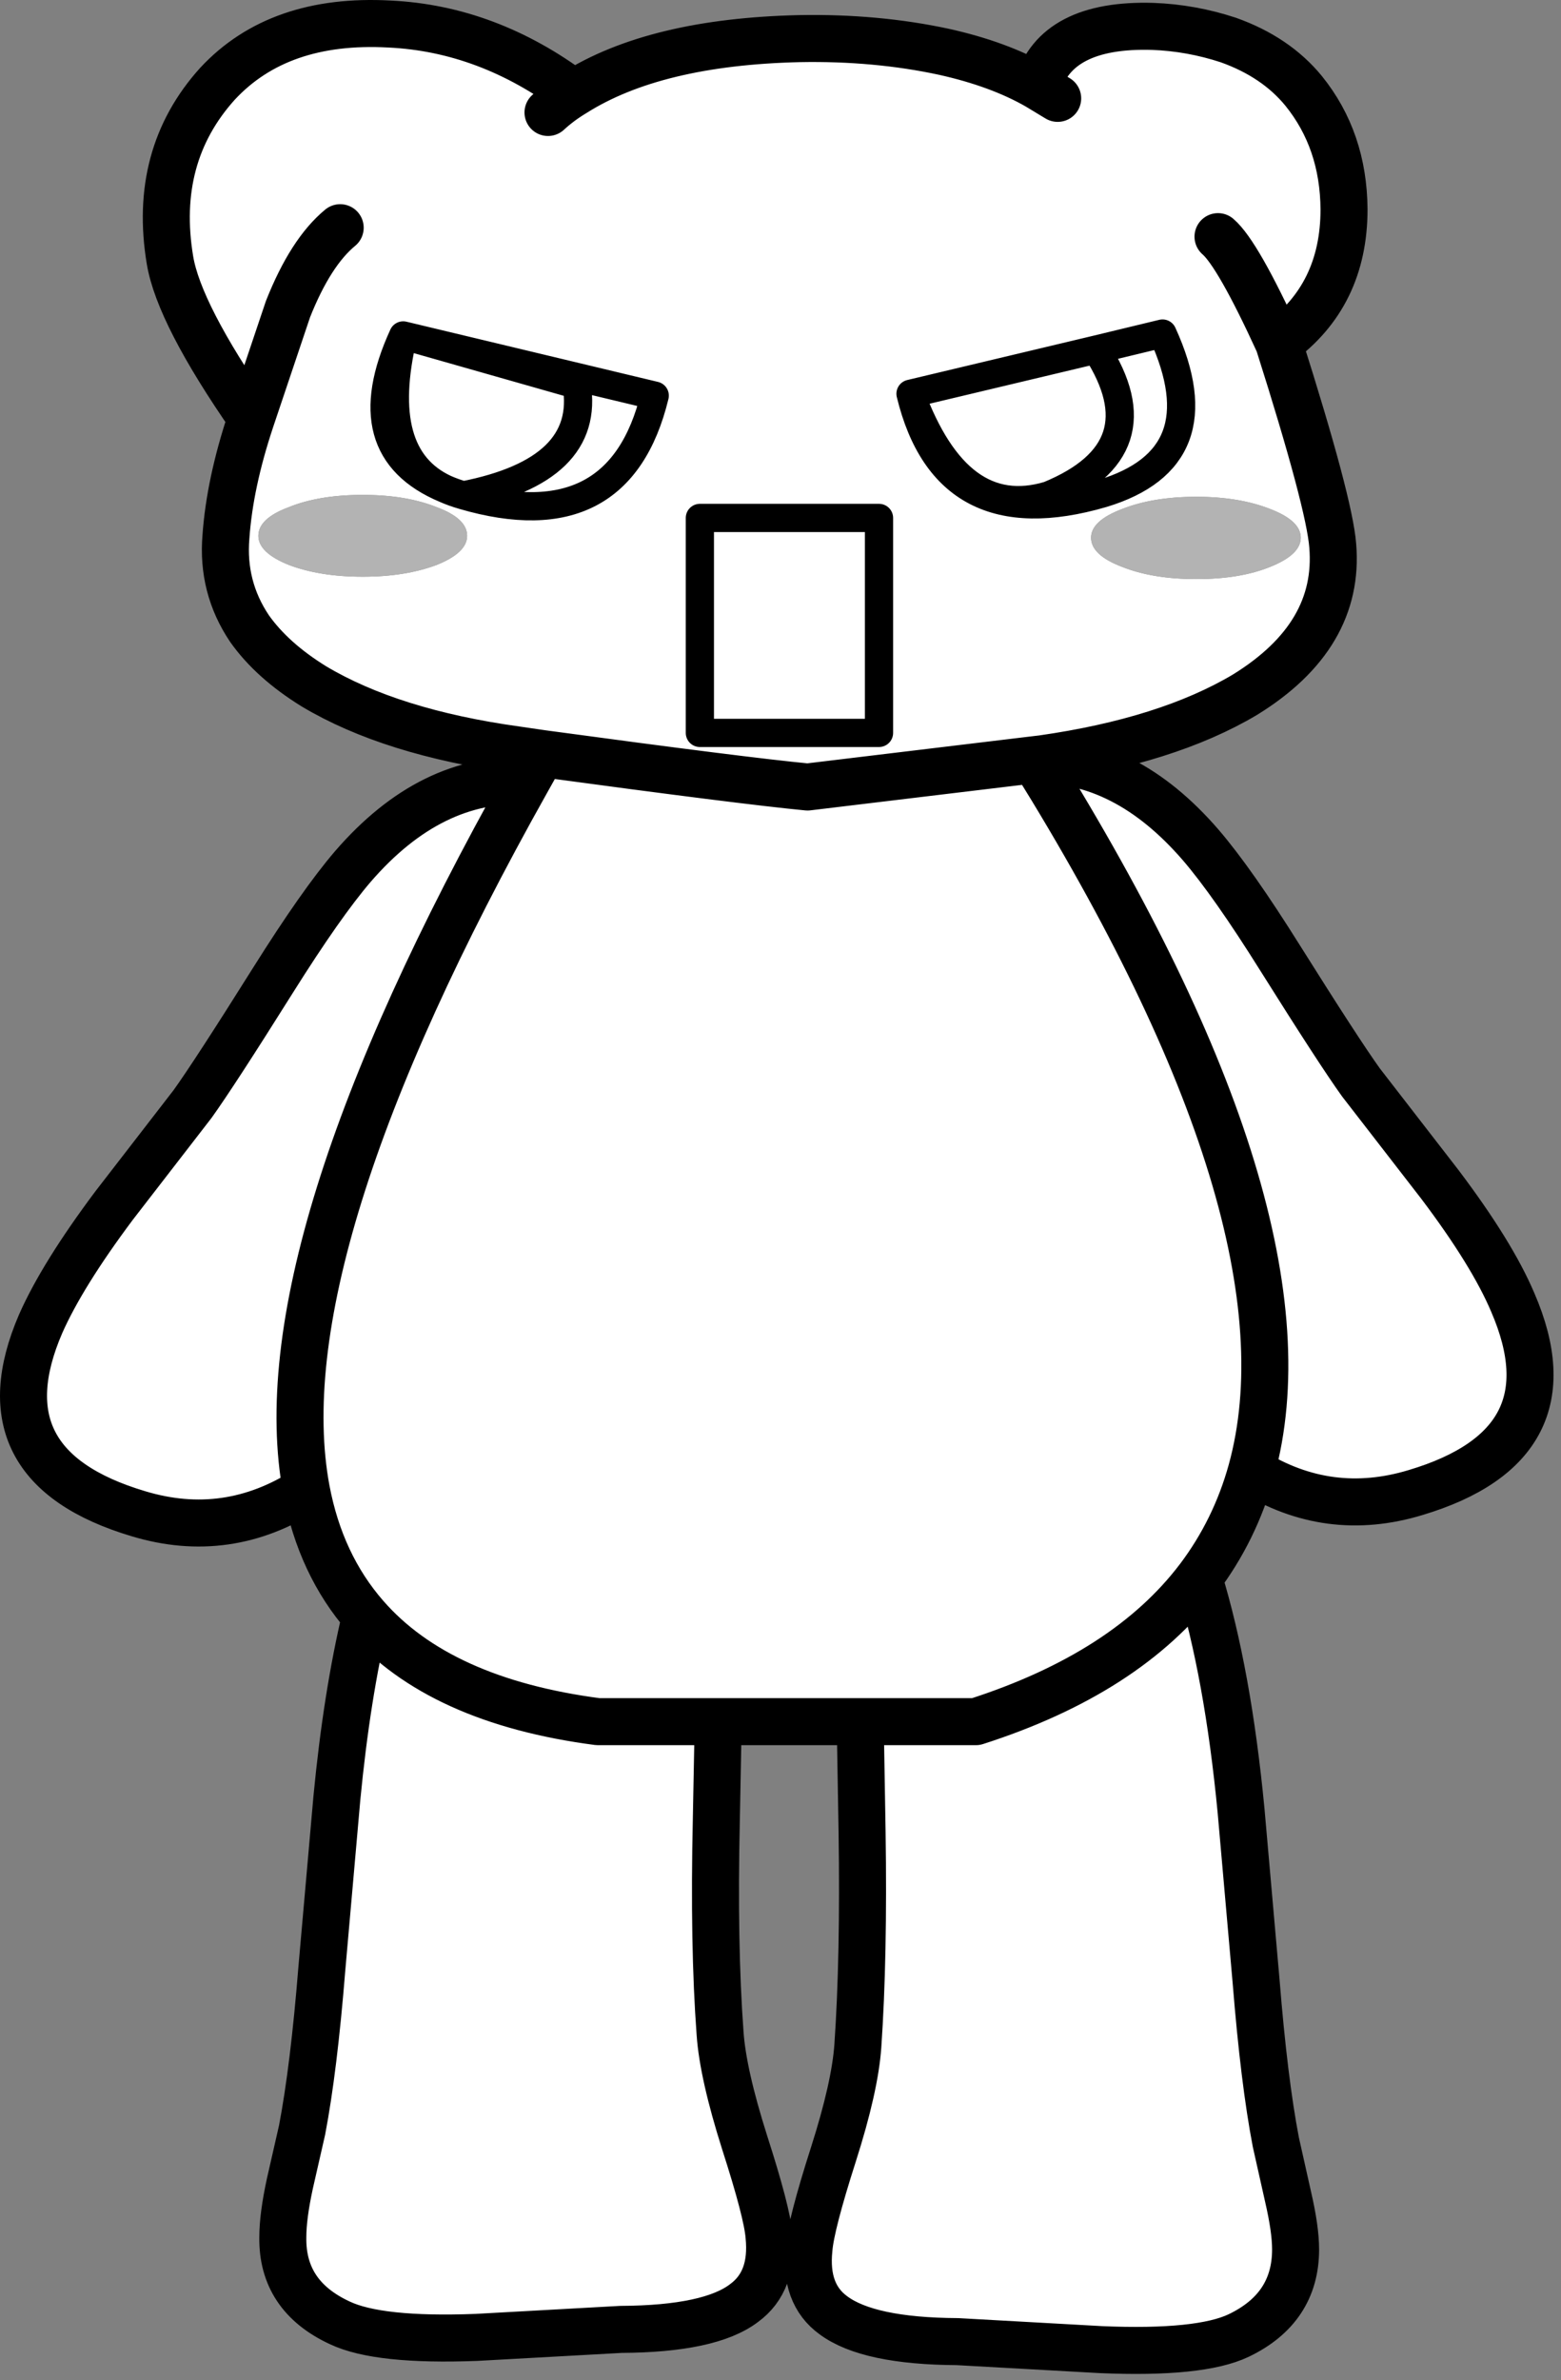 <svg width="166" height="253" xmlns="http://www.w3.org/2000/svg"><rect width="100%" height="100%" fill="#808080" stroke="none"/><path d="M141.726 58.005q.8 9.6-9.35 15.85-8.25 4.9-21.55 6.8l-.85.1q9.7-.2 17.7 9.05 3.4 3.95 8.5 12.1 6.25 9.95 8.55 13.15l8.4 10.85q5.55 7.35 7.75 12.55 6.55 15.15-10.35 20.2-9.25 2.8-17.45-2.3-1.75 6.3-5.6 11.4 3.1 10.1 4.5 24.7l1.6 18.15q.85 10.6 2.1 17.1l1.3 5.8q.8 3.45.8 5.6 0 6.25-6.05 9.15-4.1 1.95-14.65 1.5l-15.25-.85q-9.5-.05-13.2-2.8-3.1-2.25-2.6-7.05.2-2.55 2.6-10.05 2.3-7.2 2.6-11.55.65-9.4.45-22.7l-.2-11.75h-15.1l-.2 10.4q-.3 13.35.4 22.75.3 4.3 2.6 11.55 2.4 7.45 2.6 9.95.5 4.85-2.65 7.15-3.6 2.75-13.1 2.8l-15.35.85q-10.45.4-14.55-1.55-6.15-2.85-6.05-9.1 0-2.25.75-5.7l1.3-5.7q1.25-6.55 2.1-17.15l1.6-18.15q1.05-10.9 3.05-19.3-4.8-5.5-6.3-13.45-8.4 5.4-17.85 2.55-16.95-5.05-10.4-20.2 2.3-5.2 7.8-12.55l8.35-10.8q2.3-3.2 8.55-13.15 5.15-8.2 8.5-12.1 8.3-9.6 18.5-9.1.8-1.45 1.65-2.9-1.35-.2-2.75-.4-13.35-1.85-21.55-6.75-4.45-2.75-6.85-6.15-2.95-4.4-2.5-9.75.4-5.7 2.65-12.45 0-.05.05-.15-7.7-11.1-8.65-16.8-1.85-11.1 5.05-18.75 6.5-7 18.3-6.35 10.45.5 19.6 7.35 8.6-5.45 24-5.8 8.15-.15 15.35 1.4 5.85 1.3 9.95 3.65 1.95-6.65 12.25-6.35 4.1.15 8.05 1.45 5.05 1.8 8 5.4 4.25 5.25 4.3 12.6 0 9.15-6.95 14.2 5.4 17 5.75 21.55zm-80.7-48.1q-1.5.9-2.75 2.05 1.25-1.15 2.75-2.05zm49.3-.75 2.15 1.3zm-83.6 35.3 3.9-11.6q2.4-6.05 5.55-8.65-3.15 2.6-5.55 8.65zm4 15.6q3.3 1.25 7.85 1.25 4.5 0 7.85-1.25 3.25-1.3 3.25-3.1 0-1.85-3.25-3.05-3.25-1.3-7.85-1.3-4.65 0-7.85 1.3-3.25 1.2-3.25 3.05 0 1.8 3.25 3.1zm18.55-7.4q16.6 4.85 20.35-10.6l-26.75-6.4 26.75 6.4q-3.75 15.45-20.35 10.6 13.55-2.65 12.05-11.75l-18.45-5.25q-3.05 12.8 4.45 16.3.9.4 1.95.7-1.05-.3-1.95-.7-7.5-3.5-4.45-16.3l18.45 5.25q1.5 9.1-12.05 11.75zm-6.4-17q-5.55 12.1 4.45 16.3-10-4.2-4.45-16.3zm80.75-.2q6.05 13.25-6.4 17-16.65 4.85-20.4-10.6l19.75-4.7 7.05-1.7-7.05 1.7-19.75 4.7q3.75 15.45 20.4 10.6 12.45-3.75 6.4-17zm3.6 26.1q4.65 0 7.85-1.3 3.25-1.3 3.25-3.1t-3.25-3.05q-3.3-1.3-7.85-1.3-4.6 0-7.9 1.3-3.3 1.25-3.3 3.05 0 1.85 3.3 3.1 3.25 1.3 7.9 1.3zm-10.65-24.4q6.85 10.6-5.05 15.5-9.65 2.9-14.7-10.8 5.05 13.7 14.7 10.8 11.9-4.9 5.05-15.5zm-23.1 17.9v22.85h-19.05v-22.85h19.05-19.05v22.85h19.05zm39.6 101.3q7.35-26.65-23.1-75.6l-24.1 2.9q-6.8-.65-28.2-3.55 21.4 2.9 28.2 3.55l24.1-2.9q30.45 48.95 23.1 75.6zm-56.7 26.65h-12.8q-16.85-2.2-24.7-11.2 7.85 9 24.7 11.2zm51.1-15.25q-7.65 10.1-23.7 15.25h-12.3 12.3q16.05-5.15 23.7-15.25zm-94.9-9.4q-4.7-25.2 23.45-75.35-28.15 50.15-23.45 75.35zm96.95-133.2q2.1 1.8 6.45 11.3-4.35-9.5-6.45-11.3z" fill="#FFF"/><path d="M30.726 60.055q-3.25-1.3-3.25-3.1 0-1.85 3.25-3.05 3.2-1.3 7.85-1.3 4.6 0 7.85 1.3 3.25 1.2 3.25 3.05 0 1.8-3.25 3.1-3.35 1.25-7.85 1.25-4.55 0-7.85-1.25zm96.5 1.5q-4.65 0-7.9-1.3-3.3-1.25-3.3-3.1 0-1.8 3.3-3.05 3.3-1.3 7.9-1.3 4.55 0 7.85 1.3 3.25 1.25 3.25 3.05 0 1.8-3.25 3.1-3.2 1.3-7.85 1.3z" fill="#B3B3B3"/><path d="M141.726 58.005q.8 9.6-9.35 15.85-8.25 4.9-21.55 6.8l-.85.1q9.7-.2 17.7 9.05 3.4 3.95 8.5 12.1 6.25 9.95 8.55 13.15l8.4 10.85q5.55 7.35 7.75 12.55 6.55 15.15-10.35 20.2-9.25 2.8-17.45-2.3-1.75 6.3-5.6 11.4 3.1 10.1 4.5 24.7l1.6 18.15q.85 10.6 2.1 17.1l1.3 5.8q.8 3.45.8 5.6 0 6.25-6.05 9.15-4.1 1.95-14.65 1.5l-15.25-.85q-9.5-.05-13.2-2.8-3.1-2.25-2.6-7.05.2-2.55 2.6-10.05 2.3-7.2 2.6-11.55.65-9.4.45-22.7l-.2-11.75h-15.1l-.2 10.4q-.3 13.35.4 22.75.3 4.3 2.6 11.55 2.4 7.45 2.6 9.95.5 4.85-2.65 7.15-3.6 2.75-13.1 2.8l-15.35.85q-10.45.4-14.55-1.55-6.15-2.85-6.05-9.1 0-2.25.75-5.7l1.3-5.7q1.25-6.55 2.1-17.15l1.6-18.15q1.05-10.9 3.05-19.3-4.8-5.5-6.3-13.45-8.4 5.4-17.85 2.55-16.95-5.05-10.4-20.2 2.3-5.2 7.8-12.55l8.35-10.8q2.3-3.2 8.55-13.15 5.15-8.2 8.5-12.1 8.3-9.6 18.5-9.1.8-1.45 1.65-2.9-1.35-.2-2.75-.4-13.35-1.85-21.55-6.75-4.45-2.75-6.85-6.15-2.95-4.4-2.5-9.75.4-5.7 2.65-12.45 0-.05.05-.15-7.7-11.1-8.65-16.8-1.85-11.1 5.05-18.75 6.5-7 18.3-6.35 10.45.5 19.6 7.35 8.6-5.45 24-5.8 8.15-.15 15.35 1.4 5.85 1.3 9.95 3.65 1.95-6.65 12.25-6.35 4.1.15 8.05 1.45 5.05 1.8 8 5.4 4.25 5.25 4.3 12.6 0 9.15-6.95 14.2 5.4 17 5.75 21.55zm-80.7-48.1q-1.5.9-2.75 2.05m52.05-2.8 2.15 1.3m-85.75 34 3.9-11.6q2.4-6.05 5.55-8.65m96.9 132.15q7.35-26.65-23.1-75.6l-24.1 2.9q-6.8-.65-28.2-3.55m18.7 102.9h-12.8q-16.85-2.2-24.7-11.2m88.6-4.05q-7.65 10.1-23.7 15.25h-12.3m-58.9-24.65q-4.7-25.2 23.45-75.35m73.5-57.85q2.1 1.8 6.45 11.3" fill="none" stroke-width="5" stroke-linejoin="round" stroke-linecap="round" stroke="#000"/><path d="M49.276 52.655q13.55-2.65 12.05-11.75l-18.45-5.25q-3.05 12.8 4.45 16.3.9.4 1.95.7 16.6 4.85 20.35-10.6l-26.75-6.4q-5.55 12.1 4.45 16.3m76.3-16.5q6.05 13.25-6.4 17-16.65 4.85-20.4-10.6l19.75-4.7zm-7.05 1.7q6.85 10.6-5.05 15.5-9.65 2.9-14.7-10.8m-3.35 13.2v22.85h-19.05v-22.85z" fill="none" stroke-width="3" stroke-linejoin="round" stroke-linecap="round" stroke="#000"/></svg>